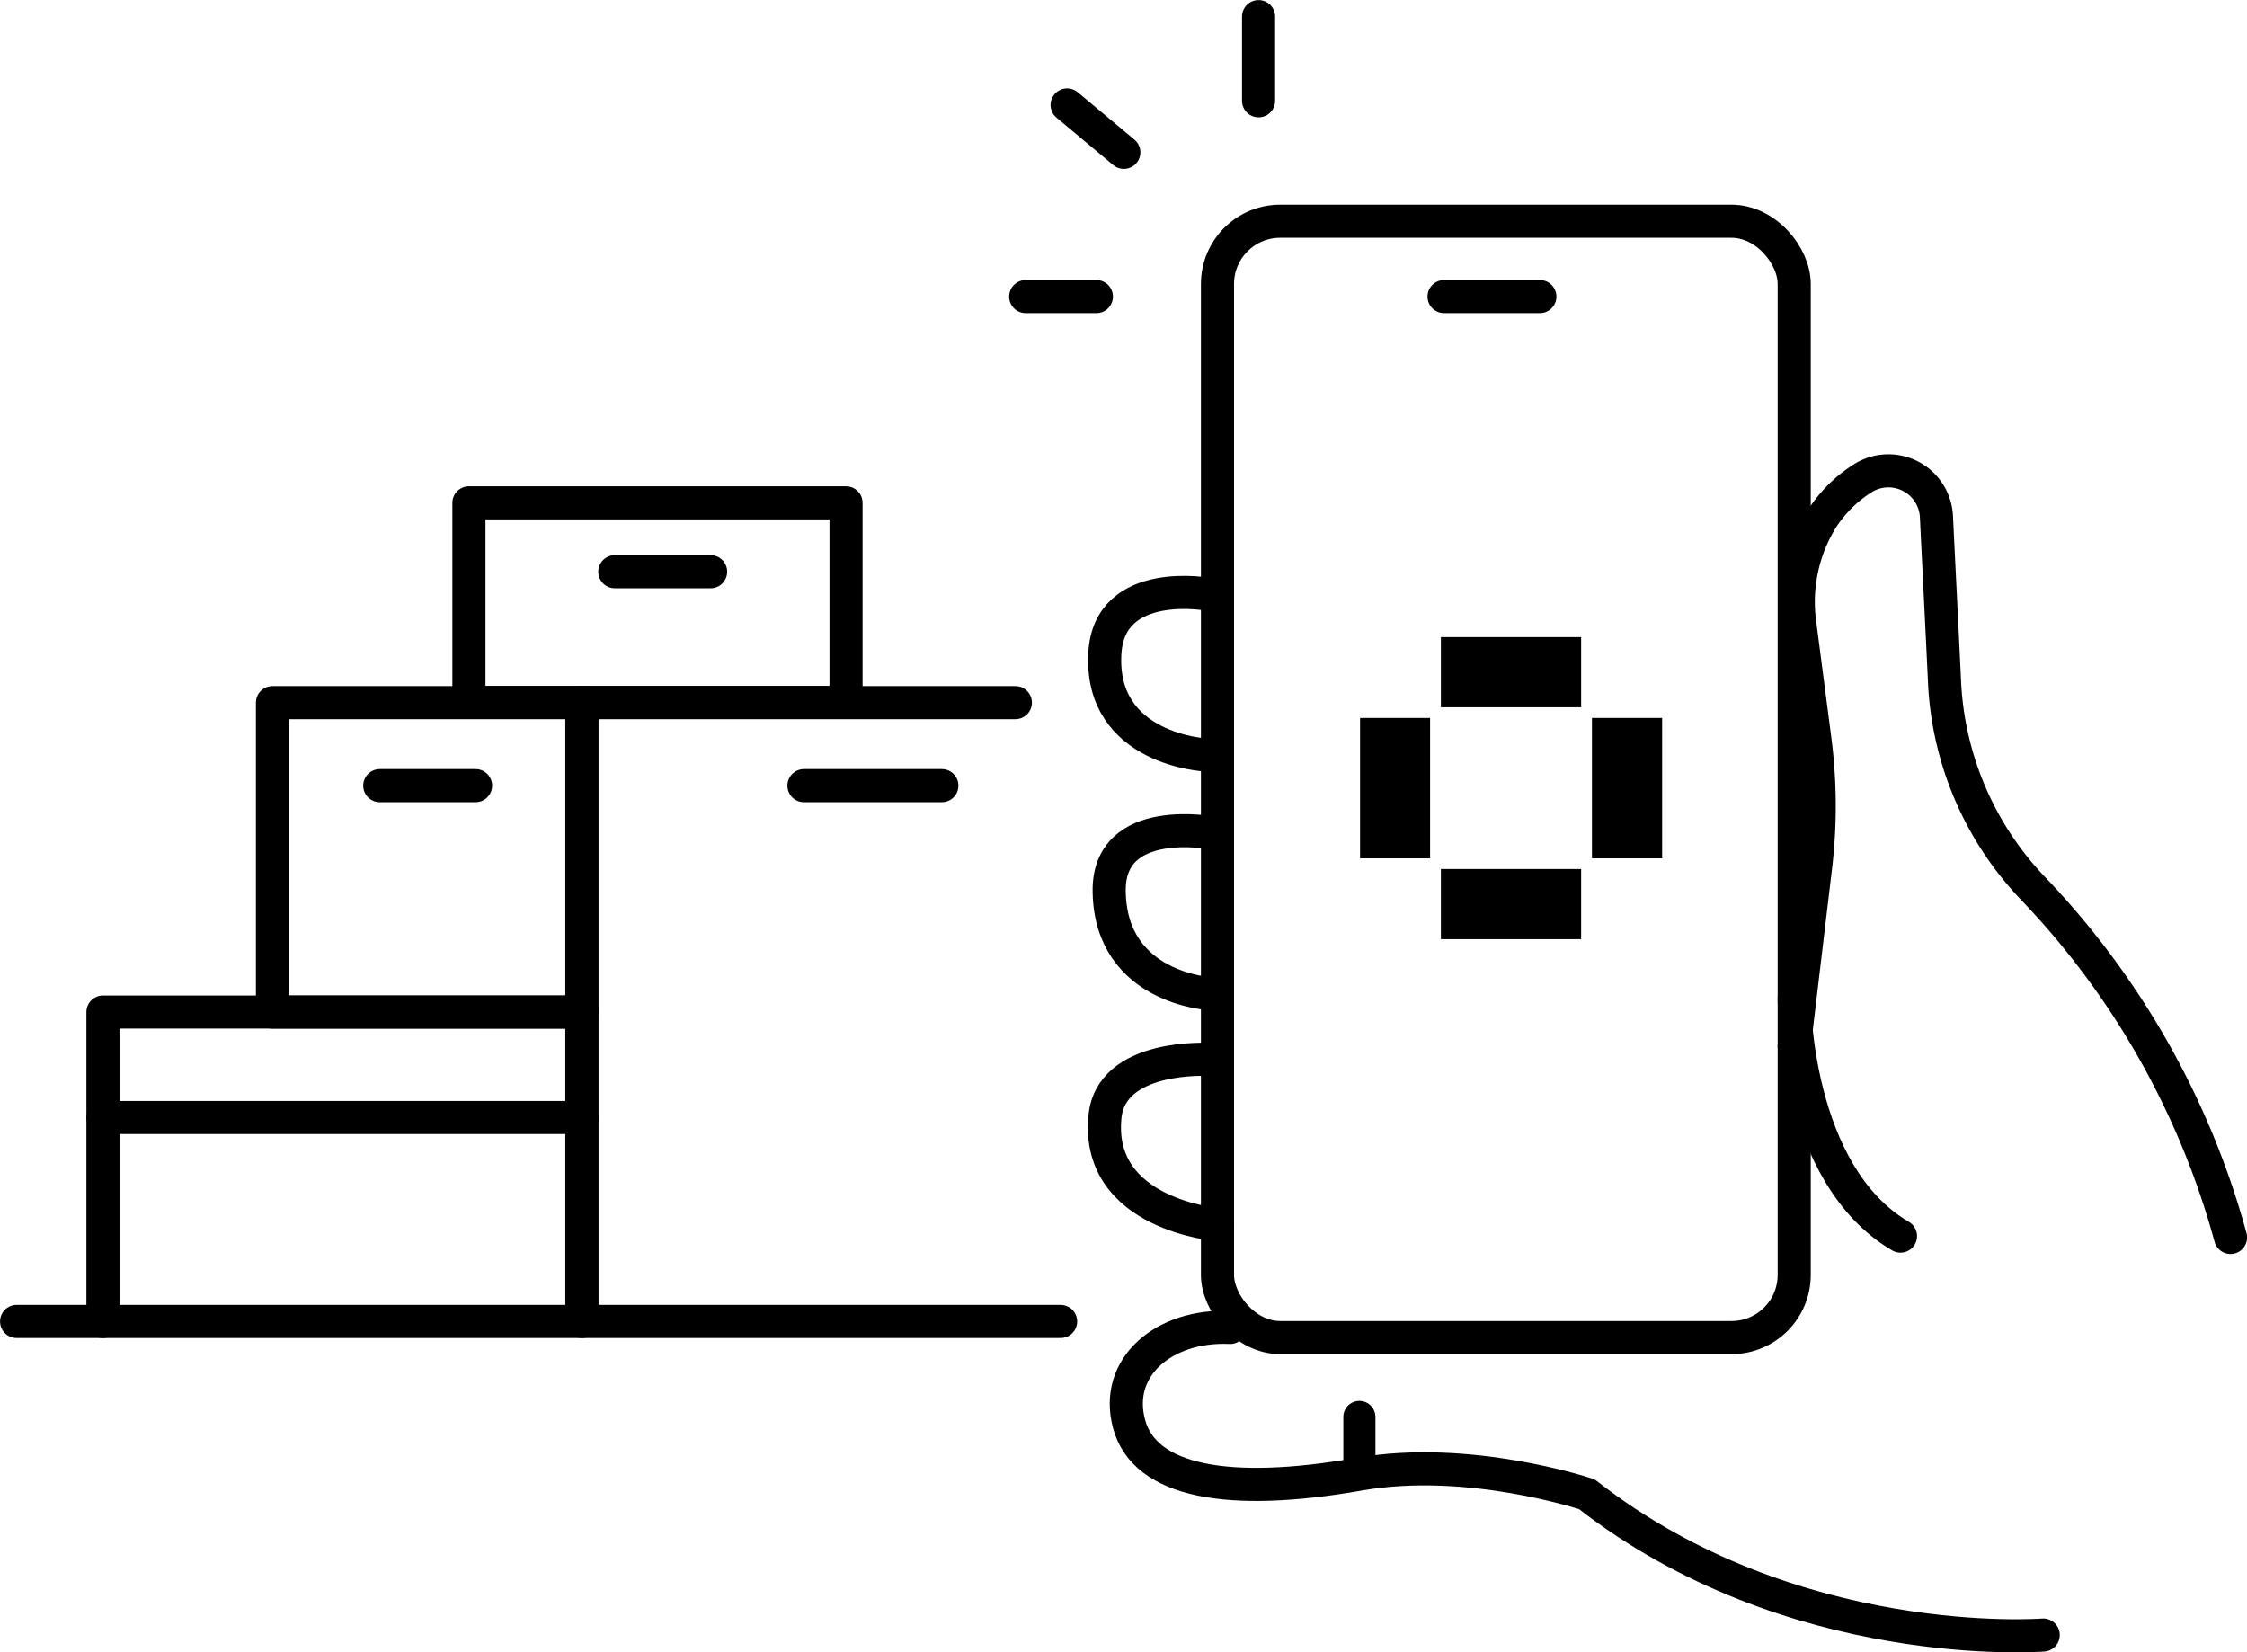 <svg xmlns="http://www.w3.org/2000/svg" viewBox="0 0 135.08 99.33"><defs><style>.cls-1{fill:none;stroke:#000;stroke-linecap:round;stroke-linejoin:round;stroke-width:1.99px}</style></defs><g id="Слой_2" data-name="Слой 2"><g id="Слой_2-2" data-name="Слой 2"><path class="cls-1" d="M107.86 60.06s0 10.5 6.39 14.25m8.58 23.98s-15.09 1.19-27.43-8.46c0 0-7.06-2.37-13.68-1.21-7.92 1.39-12.9.44-13.84-3s2.11-6 6.07-5.82m-1.23-16.11s-6-.38-6.3 3.52c-.51 5.81 6.77 6.41 6.77 6.41m-.41-13.88s-6-.29-6.1-6.12c-.1-4.8 6.3-3.53 6.3-3.53m-.46-4.7s-6.43-.3-6.1-6.12c.27-4.68 6.3-3.53 6.3-3.53m2.94-29.68V1m-8.1 8.16l-3.41-2.85m1.76 11.52h-4.25"/><path stroke-width="1.93" fill="none" stroke="#000" stroke-linecap="round" stroke-linejoin="round" d="M81.72 88.62v-3.44"/><rect class="cls-1" x="73.19" y="13.3" width="34.67" height="67.11" rx="3.77" ry="3.77"/><path class="cls-1" d="M86.81 17.83h5.76m-69.74 29.4h5.76m8.37-12.86h5.76m18.32 7.87H34.98v37.2h28.78"/><path class="cls-1" transform="rotate(-180 20.585 70.14)" d="M6.19 60.84h28.79v18.6H6.19z"/><path class="cls-1" transform="rotate(-180 25.68 51.54)" d="M16.38 42.24h18.6v18.6h-18.6z"/><path class="cls-1" transform="rotate(-180 39.525 36.235)" d="M28.19 30.24h22.67v12H28.19z"/><path class="cls-1" d="M6.19 79.44H1m5.19-12.26h28.79m13.35-19.95h8.29m51.24 15.66l1.29-10.82a31 31 0 0 0-.05-7.64l-.9-6.91a9.51 9.51 0 0 1 1.33-6.34 8 8 0 0 1 2.47-2.44 2.89 2.89 0 0 1 4.41 2.31c.13 2.71.33 6.58.49 10a19.27 19.27 0 0 0 5.3 12.34 49 49 0 0 1 11.89 21"/><path d="M86.62 38.3h8.43v4.22h-8.43zm0 13.94h8.43v4.22h-8.43zm-4.86-9.08h4.21v8.44h-4.21zm13.94 0h4.22v8.44H95.7z"/></g></g></svg>